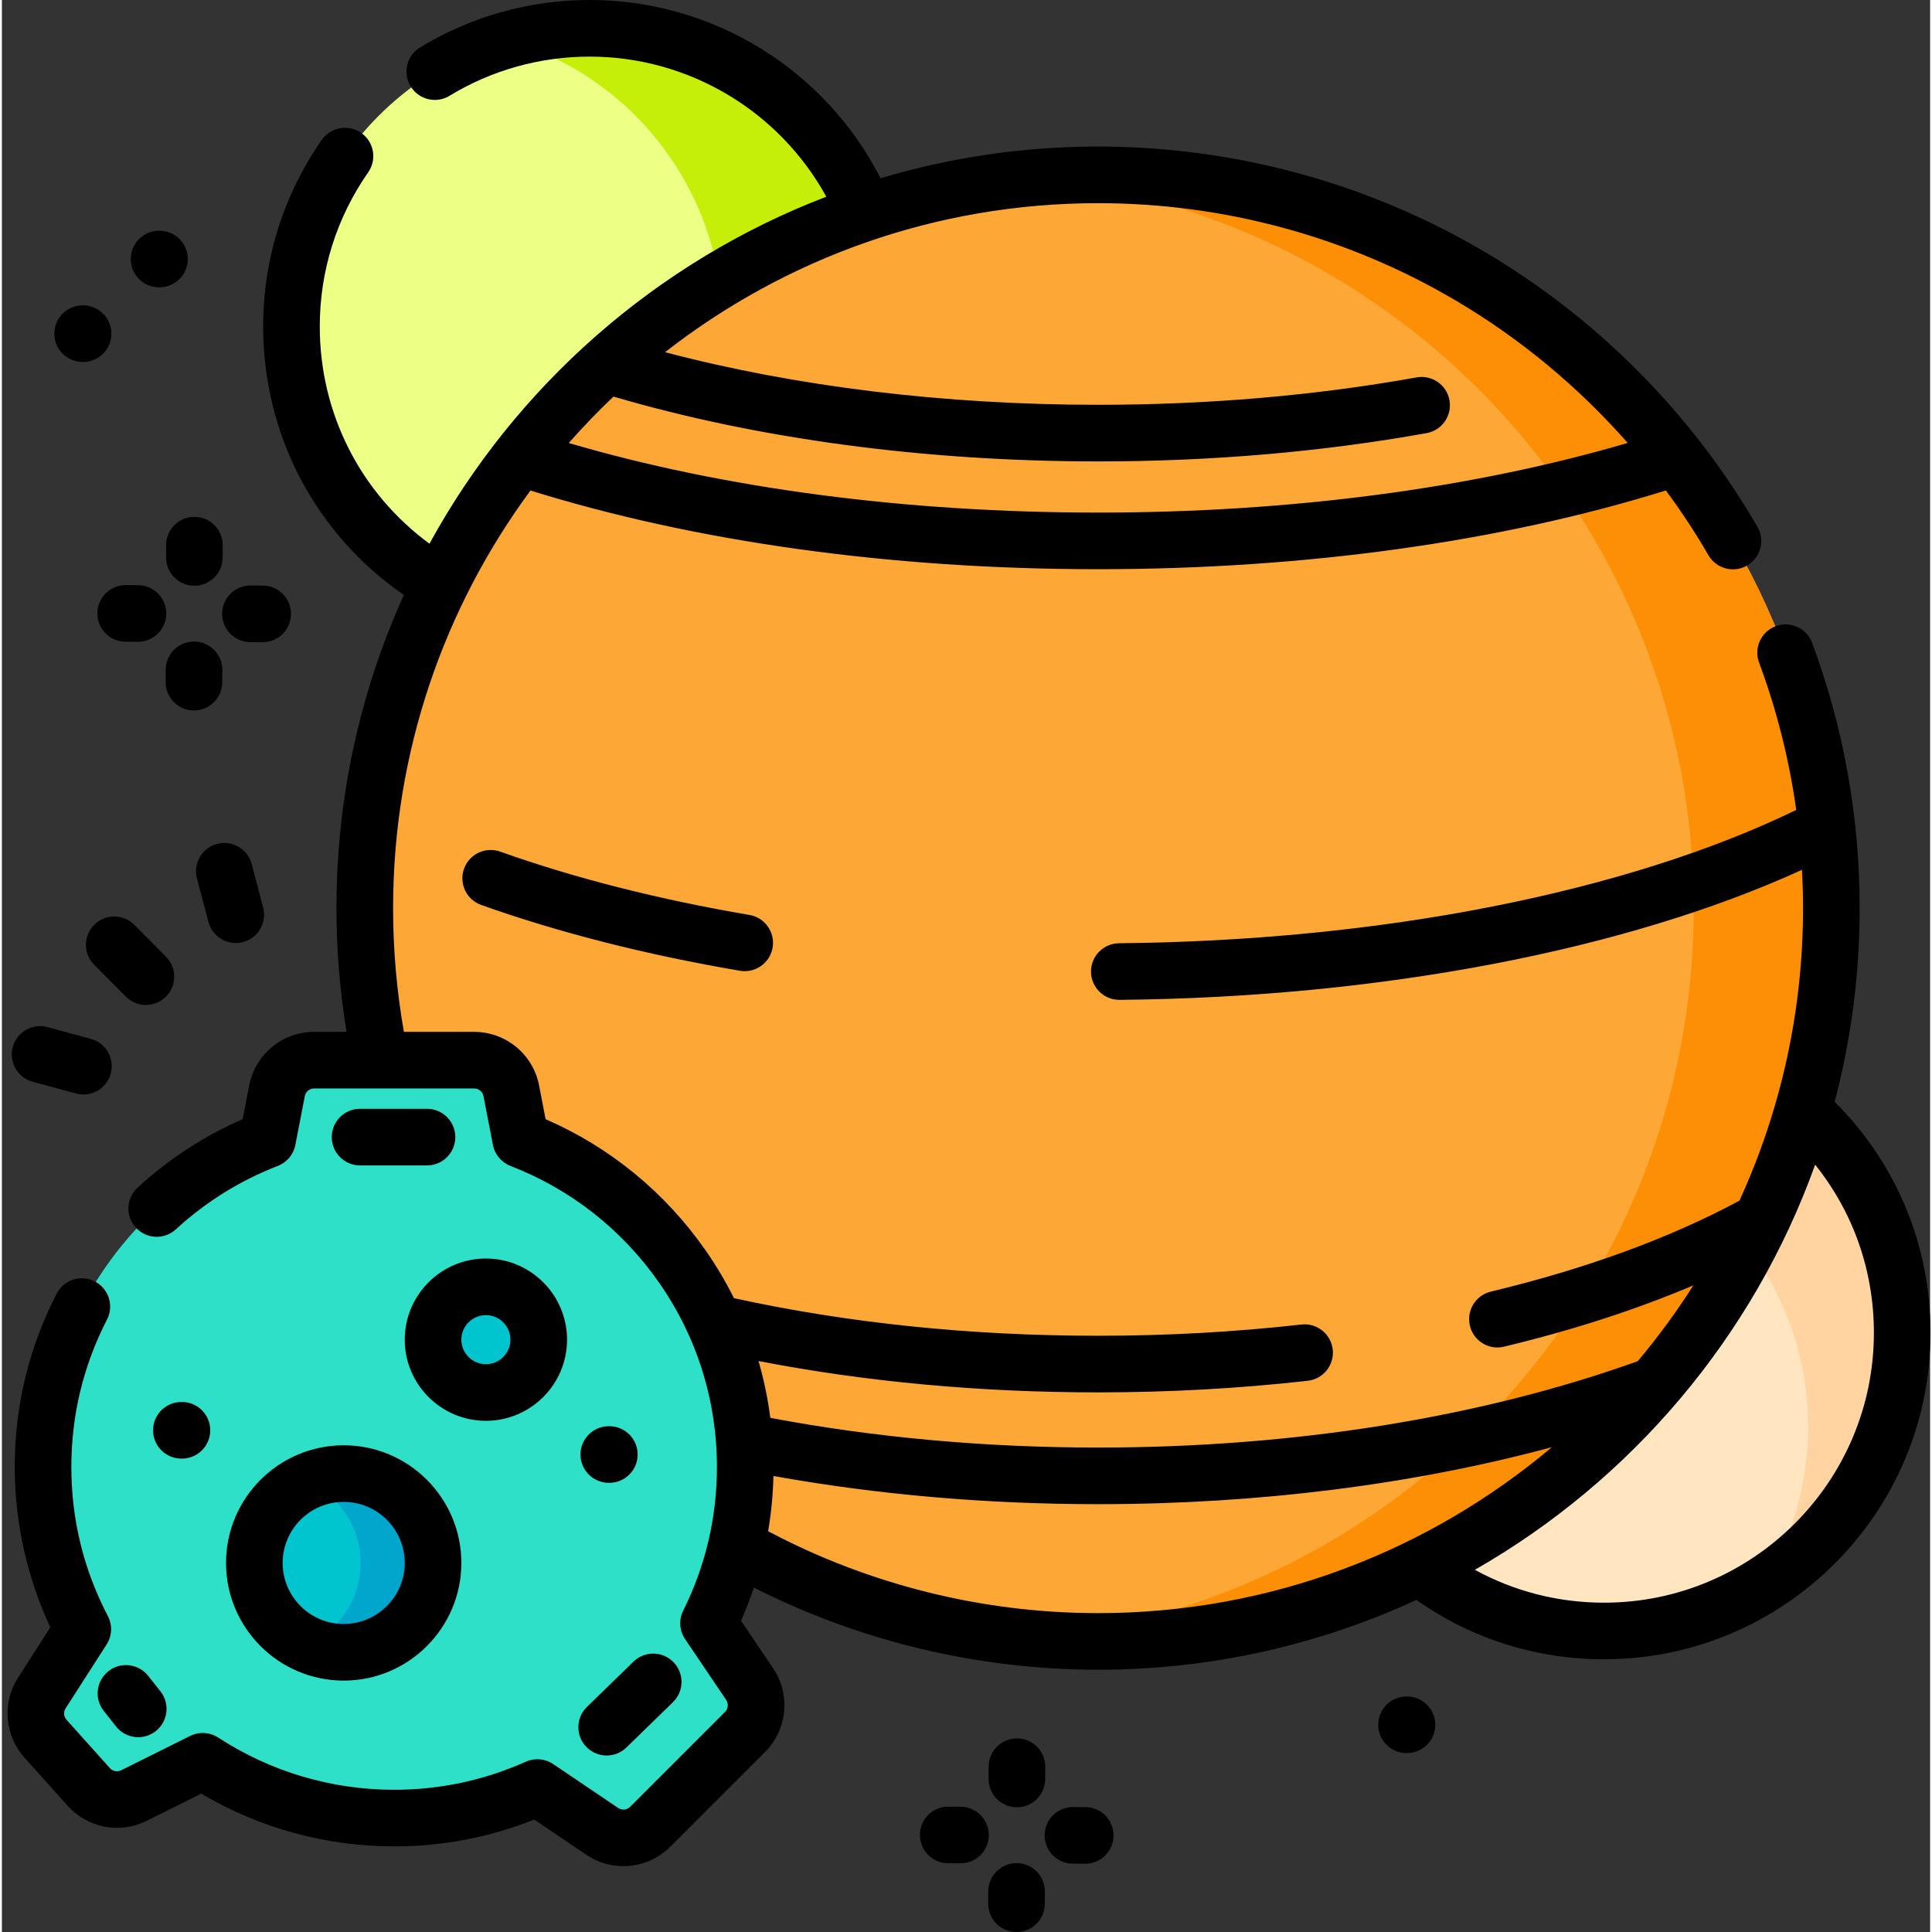 <svg height="512pt" viewBox="-1 0 511 512" width="512pt" xmlns="http://www.w3.org/2000/svg"><rect x="-1" y="0" width="511" height="512" fill="#333333" stroke="none"/><path d="m233.785 86.523c0 43.645-35.379 79.023-79.02 79.023-43.645 0-79.023-35.379-79.023-79.023 0-43.641 35.379-79.02 79.023-79.02 43.641 0 79.02 35.379 79.02 79.02zm0 0" fill="#edff85"/><path d="m233.781 86.523c0 43.648-35.375 79.023-79.012 79.023-7.594 0-14.938-1.066-21.879-3.07 33.004-9.48 57.145-39.898 57.145-75.953 0-36.051-24.141-66.469-57.145-75.949 6.941-2.004 14.285-3.07 21.879-3.07 43.637 0 79.012 35.375 79.012 79.02zm0 0" fill="#c5ee09"/><path d="m502.605 353.207c0 43.641-35.379 79.02-79.023 79.02-43.641 0-79.02-35.379-79.02-79.02 0-43.645 35.379-79.023 79.02-79.023 43.645 0 79.023 35.379 79.023 79.023zm0 0" fill="#ffe5c0"/><path d="m502.605 353.199c0 28.215-14.781 52.961-37.008 66.934 7.66-12.16 12.082-26.57 12.082-42.004 0-43.645-35.379-79.023-79.023-79.023-15.445 0-29.844 4.434-42.016 12.094 13.984-22.242 38.73-37.02 66.941-37.02 43.648 0 79.023 35.387 79.023 79.02zm0 0" fill="#ffd4a1"/><path d="m483.828 240.668c0 107.324-87.004 194.328-194.328 194.328s-194.328-87.004-194.328-194.328 87.004-194.328 194.328-194.328 194.328 87.004 194.328 194.328zm0 0" fill="#fda736"/><path d="m483.832 240.668c0 107.324-87.008 194.324-194.336 194.324-6.141 0-12.227-.281-18.223-.844 98.777-9.191 176.09-92.309 176.09-193.48s-77.312-184.289-176.09-193.48c5.996-.562 12.082-.844 18.223-.844 107.328 0 194.336 87 194.336 194.324zm0 0" fill="#fd8f07"/><path d="m186.273 430.188c6.211-12.477 9.723-26.531 9.723-41.414 0-39.555-24.695-73.32-59.5-86.785l-2.5-12.93c-.91-4.707-5.031-8.102-9.82-8.102h-42.441c-4.789 0-8.91 3.395-9.82 8.102l-2.504 12.93c-34.805 13.465-59.5 47.23-59.5 86.785 0 15.512 3.816 30.121 10.531 42.98l-10.867 16.938c-2.43 3.789-2.027 8.73.977 12.082l11.5 12.816c3.004 3.352 7.879 4.281 11.906 2.273l18.277-9.102c14.594 9.512 32.004 15.055 50.723 15.055 13.523 0 26.363-2.906 37.957-8.098l17.211 11.629c3.969 2.684 9.285 2.172 12.672-1.215l25.152-25.152c3.391-3.391 3.898-8.703 1.219-12.676zm0 0" fill="#2de0c7"/><path d="m113.266 414.195c0 13.078-10.602 23.68-23.68 23.68-13.078 0-23.68-10.602-23.68-23.68 0-13.078 10.602-23.68 23.68-23.68 13.078 0 23.68 10.602 23.68 23.68zm0 0" fill="#00c4ce"/><path d="m113.27 414.195c0 13.074-10.605 23.676-23.688 23.676-3.41 0-6.664-.719-9.594-2.027 8.301-3.684 14.082-11.996 14.082-21.648 0-9.652-5.781-17.965-14.082-21.645 2.93-1.312 6.184-2.031 9.594-2.031 13.082 0 23.688 10.602 23.688 23.676zm0 0" fill="#00a6cc"/><path d="m141.27 355.027c0 7.734-6.27 14.004-14 14.004-7.734 0-14.004-6.27-14.004-14.004s6.27-14.004 14.004-14.004c7.73 0 14 6.27 14 14.004zm0 0" fill="#00c4ce"/><path d="m484.707 292c4.312-16.395 6.621-33.598 6.621-51.332 0-24.168-4.234-47.82-12.594-70.309-1.445-3.883-5.762-5.859-9.645-4.418-3.887 1.445-5.863 5.766-4.418 9.648 4.703 12.66 7.988 25.727 9.848 39.055-45.008 21.832-110.105 34.68-179.461 35.324-4.145.039-7.473 3.426-7.434 7.57.039 4.121 3.391 7.434 7.5 7.434h.07c68.977-.641 134.164-13.129 180.848-34.461.18 3.375.281 6.762.281 10.156 0 27.648-6.043 53.91-16.867 77.543-.074.039-.152.066-.227.105-18.398 9.863-40.488 17.93-65.652 23.98-4.027.969-6.508 5.02-5.539 9.047.824 3.441 3.898 5.754 7.285 5.754.582 0 1.172-.07 1.762-.211 18.297-4.398 35.09-9.844 50.18-16.254-4.473 7.031-9.402 13.742-14.746 20.094-.004.004-.012.004-.016.008-41.738 14.973-91.188 22.883-143.004 22.883-29.961 0-59.156-2.648-86.852-7.871-.66-5.109-1.711-10.137-3.137-15.055 28.457 5.512 58.668 8.305 89.988 8.305 18.793 0 37.488-1.035 55.57-3.074 4.117-.465 7.078-4.176 6.617-8.293-.465-4.117-4.18-7.078-8.297-6.617-17.527 1.98-35.656 2.98-53.891 2.98-33.836 0-66.285-3.355-96.492-9.965-2.191-4.391-4.707-8.645-7.555-12.723-10.727-15.355-25.309-27.293-42.359-34.711l-1.73-8.957c-1.59-8.219-8.82-14.18-17.188-14.18h-18.633c-1.902-10.766-2.867-21.773-2.867-32.785 0-41.395 13.539-79.676 36.41-110.676 43.793 13.633 95.695 20.852 150.414 20.852 54.707 0 106.668-7.223 150.48-20.867 4.059 5.504 7.84 11.223 11.277 17.16 2.082 3.586 6.672 4.809 10.254 2.73 3.586-2.078 4.809-6.668 2.73-10.254-17.438-30.09-42.496-55.324-72.461-72.977-30.883-18.188-66.25-27.801-102.281-27.801-20.02 0-39.367 2.945-57.637 8.398-14.715-28.844-44.469-47.238-77.098-47.238-15.891 0-31.43 4.348-44.941 12.574-3.539 2.156-4.66 6.77-2.504 10.309 2.156 3.539 6.77 4.664 10.309 2.508 11.16-6.797 24-10.387 37.137-10.387 26.242 0 50.23 14.395 62.715 37.129-44.977 17.234-82.266 50.117-105.164 91.957-18.309-13.461-29.07-34.551-29.07-57.566 0-14.695 4.438-28.824 12.836-40.859 2.371-3.398 1.539-8.074-1.859-10.445-3.398-2.371-8.074-1.535-10.445 1.859-10.164 14.566-15.539 31.664-15.539 49.445 0 28.723 13.852 54.965 37.289 71.156-11.469 25.328-17.859 53.426-17.859 82.988 0 11 .906 21.992 2.668 32.785h-8.602c-8.367 0-15.598 5.965-17.188 14.18l-1.734 8.957c-10.219 4.453-19.574 10.547-27.855 18.152-3.051 2.801-3.254 7.547-.449 10.598 2.801 3.055 7.547 3.254 10.598.453 7.938-7.289 17.023-12.941 27.012-16.805 2.41-.934 4.168-3.035 4.66-5.57l2.504-12.934c.227-1.172 1.258-2.023 2.453-2.023h42.441c1.195 0 2.227.852 2.453 2.023l2.504 12.934c.488 2.535 2.25 4.637 4.66 5.57 15.93 6.16 29.539 16.848 39.355 30.906 10.043 14.375 15.348 31.277 15.348 48.883 0 13.348-3.008 26.156-8.938 38.066-1.207 2.422-1.016 5.305.5 7.543l10.891 16.121c.668.992.539 2.324-.305 3.168l-25.152 25.152c-.848.848-2.18.973-3.168.305l-17.211-11.629c-2.148-1.453-4.898-1.691-7.266-.633-11.039 4.941-22.777 7.445-34.895 7.445-16.609 0-32.73-4.785-46.625-13.84-2.227-1.449-5.059-1.613-7.441-.43l-18.277 9.105c-1.004.5-2.227.266-2.977-.57l-11.5-12.816c-.75-.836-.848-2.078-.246-3.023l10.867-16.934c1.453-2.266 1.582-5.137.336-7.523-6.422-12.301-9.68-25.594-9.68-39.512 0-13.754 3.18-26.902 9.453-39.074 1.895-3.68.449-8.207-3.234-10.102-3.684-1.898-8.211-.449-10.105 3.234-7.375 14.316-11.117 29.773-11.117 45.941 0 14.652 3.25 29.254 9.43 42.5l-8.578 13.367c-4.234 6.605-3.535 15.301 1.707 21.141l11.5 12.82c5.242 5.84 13.809 7.48 20.836 3.98l14.531-7.238c15.469 9.156 33.051 13.977 51.121 13.977 12.828 0 25.297-2.387 37.133-7.105l13.836 9.348c2.977 2.012 6.391 2.996 9.789 2.996 4.52 0 9.012-1.742 12.391-5.121l25.152-25.152c5.918-5.918 6.812-15.246 2.125-22.176l-8.5-12.586c1.281-2.883 2.418-5.812 3.414-8.777 28.109 14.242 59.48 21.754 91.207 21.754 30.098 0 58.668-6.633 84.352-18.496 14.609 10.289 31.738 15.727 49.73 15.727 47.711 0 86.527-38.816 86.527-86.523 0-23.234-9.02-44.867-25.402-61.207zm-100.547-212.434c17.172 10.113 32.594 22.922 45.688 37.816-41.176 12.086-89.496 18.457-140.348 18.457-50.859 0-99.113-6.363-140.266-18.438 3.762-4.273 7.711-8.379 11.844-12.297 38.262 11.23 82.586 17.176 128.422 17.176 30.066 0 59.363-2.523 87.066-7.496 4.078-.73 6.793-4.633 6.059-8.711-.73-4.078-4.629-6.789-8.707-6.059-26.836 4.816-55.238 7.262-84.418 7.262-40.684 0-80.059-4.812-114.75-13.941 31.691-24.734 71.527-39.492 114.75-39.492 33.355 0 66.09 8.895 94.66 25.723zm-182.098 326.223c.82-4.805 1.293-9.688 1.406-14.637 27.535 4.953 56.43 7.469 86.031 7.469 42.477 0 83.473-5.195 120.258-15.102-32.52 27.422-74.488 43.977-120.258 43.977-30.516 0-60.66-7.512-87.438-21.707zm221.52 18.938c-12.133 0-23.789-2.996-34.227-8.711 41.512-23.734 73.82-61.777 90.18-107.359 10.09 12.598 15.566 28.086 15.566 44.551.004 39.434-32.082 71.52-71.52 71.52zm0 0"/><path d="m131.051 225.688c-3.906-1.391-8.195.648-9.586 4.551-1.387 3.906.652 8.195 4.555 9.586 20.609 7.332 43.684 13.199 68.574 17.438.426.07.852.105 1.27.105 3.59 0 6.762-2.586 7.387-6.242.695-4.086-2.051-7.961-6.137-8.656-24.039-4.094-46.27-9.738-66.062-16.781zm0 0"/><path d="m58.402 414.195c0 17.195 13.988 31.18 31.184 31.18 17.191 0 31.18-13.984 31.18-31.18 0-17.195-13.988-31.18-31.18-31.18-17.195 0-31.184 13.984-31.184 31.18zm31.184-16.176c8.918 0 16.176 7.254 16.176 16.176 0 8.918-7.258 16.176-16.176 16.176-8.922 0-16.176-7.258-16.176-16.176 0-8.922 7.254-16.176 16.176-16.176zm0 0"/><path d="m105.762 355.027c0 11.859 9.648 21.504 21.508 21.504 11.855 0 21.504-9.645 21.504-21.504s-9.648-21.508-21.504-21.508c-11.859 0-21.508 9.648-21.508 21.508zm21.504-6.504c3.586 0 6.504 2.918 6.504 6.504 0 3.586-2.918 6.5-6.504 6.5-3.582 0-6.5-2.914-6.5-6.5 0-3.586 2.918-6.504 6.5-6.504zm0 0"/><path d="m159.809 392.965h.148.023c4.133 0 7.488-3.344 7.504-7.477.016-4.145-3.332-7.516-7.477-7.527h-.148c-.008 0-.016 0-.023 0-4.133 0-7.488 3.34-7.504 7.477-.012 4.141 3.336 7.512 7.477 7.527zm0 0"/><path d="m46.543 386.543h.145.023c4.133 0 7.488-3.34 7.504-7.477.016-4.145-3.336-7.512-7.477-7.527h-.148c-.008 0-.016 0-.023 0-4.133 0-7.488 3.344-7.504 7.477-.012 4.145 3.336 7.516 7.48 7.527zm0 0"/><path d="m42.516 144.438-.016 3.246c-.02 4.145 3.324 7.52 7.465 7.539h.039c4.125 0 7.48-3.336 7.5-7.469l.016-3.246c.02-4.141-3.32-7.516-7.465-7.539-.012 0-.023 0-.039 0-4.125 0-7.48 3.336-7.5 7.469zm0 0"/><path d="m49.902 188.277c4.125 0 7.48-3.336 7.5-7.465l.016-3.25c.023-4.141-3.32-7.516-7.465-7.539-.012 0-.023 0-.035 0-4.129 0-7.484 3.336-7.504 7.469l-.016 3.246c-.02 4.145 3.324 7.52 7.469 7.539zm0 0"/><path d="m64.828 170.168 3.246.016h.039c4.125 0 7.48-3.332 7.5-7.465.02-4.145-3.324-7.52-7.465-7.539l-3.246-.016c-.012 0-.027 0-.039 0-4.125 0-7.48 3.336-7.5 7.469-.02 4.141 3.32 7.516 7.465 7.535zm0 0"/><path d="m24.305 162.531c-.02 4.141 3.324 7.516 7.469 7.535l3.246.016h.039c4.125 0 7.48-3.336 7.5-7.469.02-4.141-3.324-7.516-7.465-7.535l-3.25-.016c-.012 0-.023 0-.035 0-4.129 0-7.484 3.336-7.504 7.469zm0 0"/><path d="m267.953 478.945h.035c4.125 0 7.48-3.336 7.5-7.469l.016-3.246c.02-4.145-3.324-7.52-7.469-7.539-.012 0-.023 0-.035 0-4.125 0-7.48 3.336-7.5 7.469l-.016 3.246c-.02 4.145 3.324 7.52 7.469 7.539zm0 0"/><path d="m267.934 493.746c-.012 0-.023 0-.035 0-4.125 0-7.48 3.336-7.5 7.469l-.016 3.246c-.02 4.145 3.324 7.52 7.465 7.539h.039c4.125 0 7.48-3.336 7.5-7.469l.016-3.246c.02-4.141-3.324-7.516-7.469-7.539zm0 0"/><path d="m286.129 478.902-3.246-.016c-.012 0-.023 0-.035 0-4.129 0-7.484 3.336-7.504 7.469-.02 4.141 3.324 7.516 7.469 7.535l3.246.016h.035c4.129 0 7.48-3.336 7.504-7.465.02-4.145-3.324-7.52-7.469-7.539zm0 0"/><path d="m253.074 478.801-3.246-.016c-.016 0-.027 0-.039 0-4.125 0-7.48 3.336-7.5 7.469-.02 4.141 3.324 7.516 7.469 7.535l3.246.016h.035c4.129 0 7.484-3.336 7.504-7.469.016-4.141-3.324-7.516-7.469-7.535zm0 0"/><path d="m40.617 76.148h.117.035c4.125 0 7.484-3.336 7.5-7.469.016-4.145-3.328-7.516-7.473-7.535h-.113c-.012 0-.023 0-.035 0-4.125 0-7.484 3.34-7.5 7.473-.016 4.145 3.328 7.516 7.469 7.531zm0 0"/><path d="m371.398 449.586h-.117c-4.148-.008-7.516 3.328-7.535 7.473-.016 4.145 3.328 7.516 7.473 7.531h.117.031c4.129 0 7.484-3.336 7.504-7.469.016-4.145-3.332-7.516-7.473-7.535zm0 0"/><path d="m20.371 95.922h.117.031c4.129 0 7.484-3.336 7.504-7.469.016-4.145-3.328-7.516-7.473-7.535h-.117c-.012 0-.02 0-.031 0-4.129 0-7.484 3.34-7.504 7.473-.016 4.145 3.328 7.516 7.473 7.531zm0 0"/><path d="m42.457 264.141c2.938-2.922 2.949-7.672.027-10.609l-8.391-8.441c-2.922-2.938-7.672-2.949-10.609-.031-2.938 2.922-2.953 7.672-.031 10.609l8.391 8.441c1.469 1.477 3.395 2.215 5.32 2.215 1.914 0 3.828-.727 5.293-2.184zm0 0"/><path d="m7.156 286.68 11.488 3.113c.656.176 1.316.262 1.969.262 3.305 0 6.332-2.199 7.234-5.543 1.086-3.996-1.277-8.117-5.277-9.203l-11.488-3.113c-4-1.082-8.117 1.281-9.203 5.277-1.082 4 1.281 8.121 5.277 9.207zm0 0"/><path d="m53.738 244.32c.891 3.363 3.926 5.586 7.25 5.586.633 0 1.281-.082 1.926-.254 4.004-1.059 6.391-5.168 5.328-9.172l-3.047-11.504c-1.059-4.008-5.164-6.395-9.172-5.332-4.004 1.059-6.391 5.168-5.332 9.172zm0 0"/><path d="m27.227 442.883c-3.25 2.574-3.801 7.293-1.227 10.539l3.25 4.105c1.48 1.871 3.672 2.848 5.887 2.848 1.629 0 3.273-.527 4.652-1.621 3.246-2.57 3.797-7.289 1.227-10.539l-3.25-4.105c-2.574-3.246-7.289-3.797-10.539-1.227zm0 0"/><path d="m153.895 462.957c1.469 1.512 3.422 2.27 5.379 2.27 1.883 0 3.773-.707 5.23-2.125l12.336-12.004c2.969-2.891 3.035-7.641.145-10.609-2.887-2.969-7.637-3.031-10.605-.145l-12.34 12.004c-2.969 2.891-3.035 7.641-.145 10.609zm0 0"/><path d="m111.664 293.844h-17.746c-4.141 0-7.5 3.359-7.5 7.504 0 4.141 3.359 7.5 7.5 7.5h17.746c4.141 0 7.5-3.359 7.5-7.5 0-4.145-3.359-7.504-7.5-7.504zm0 0"/></svg>